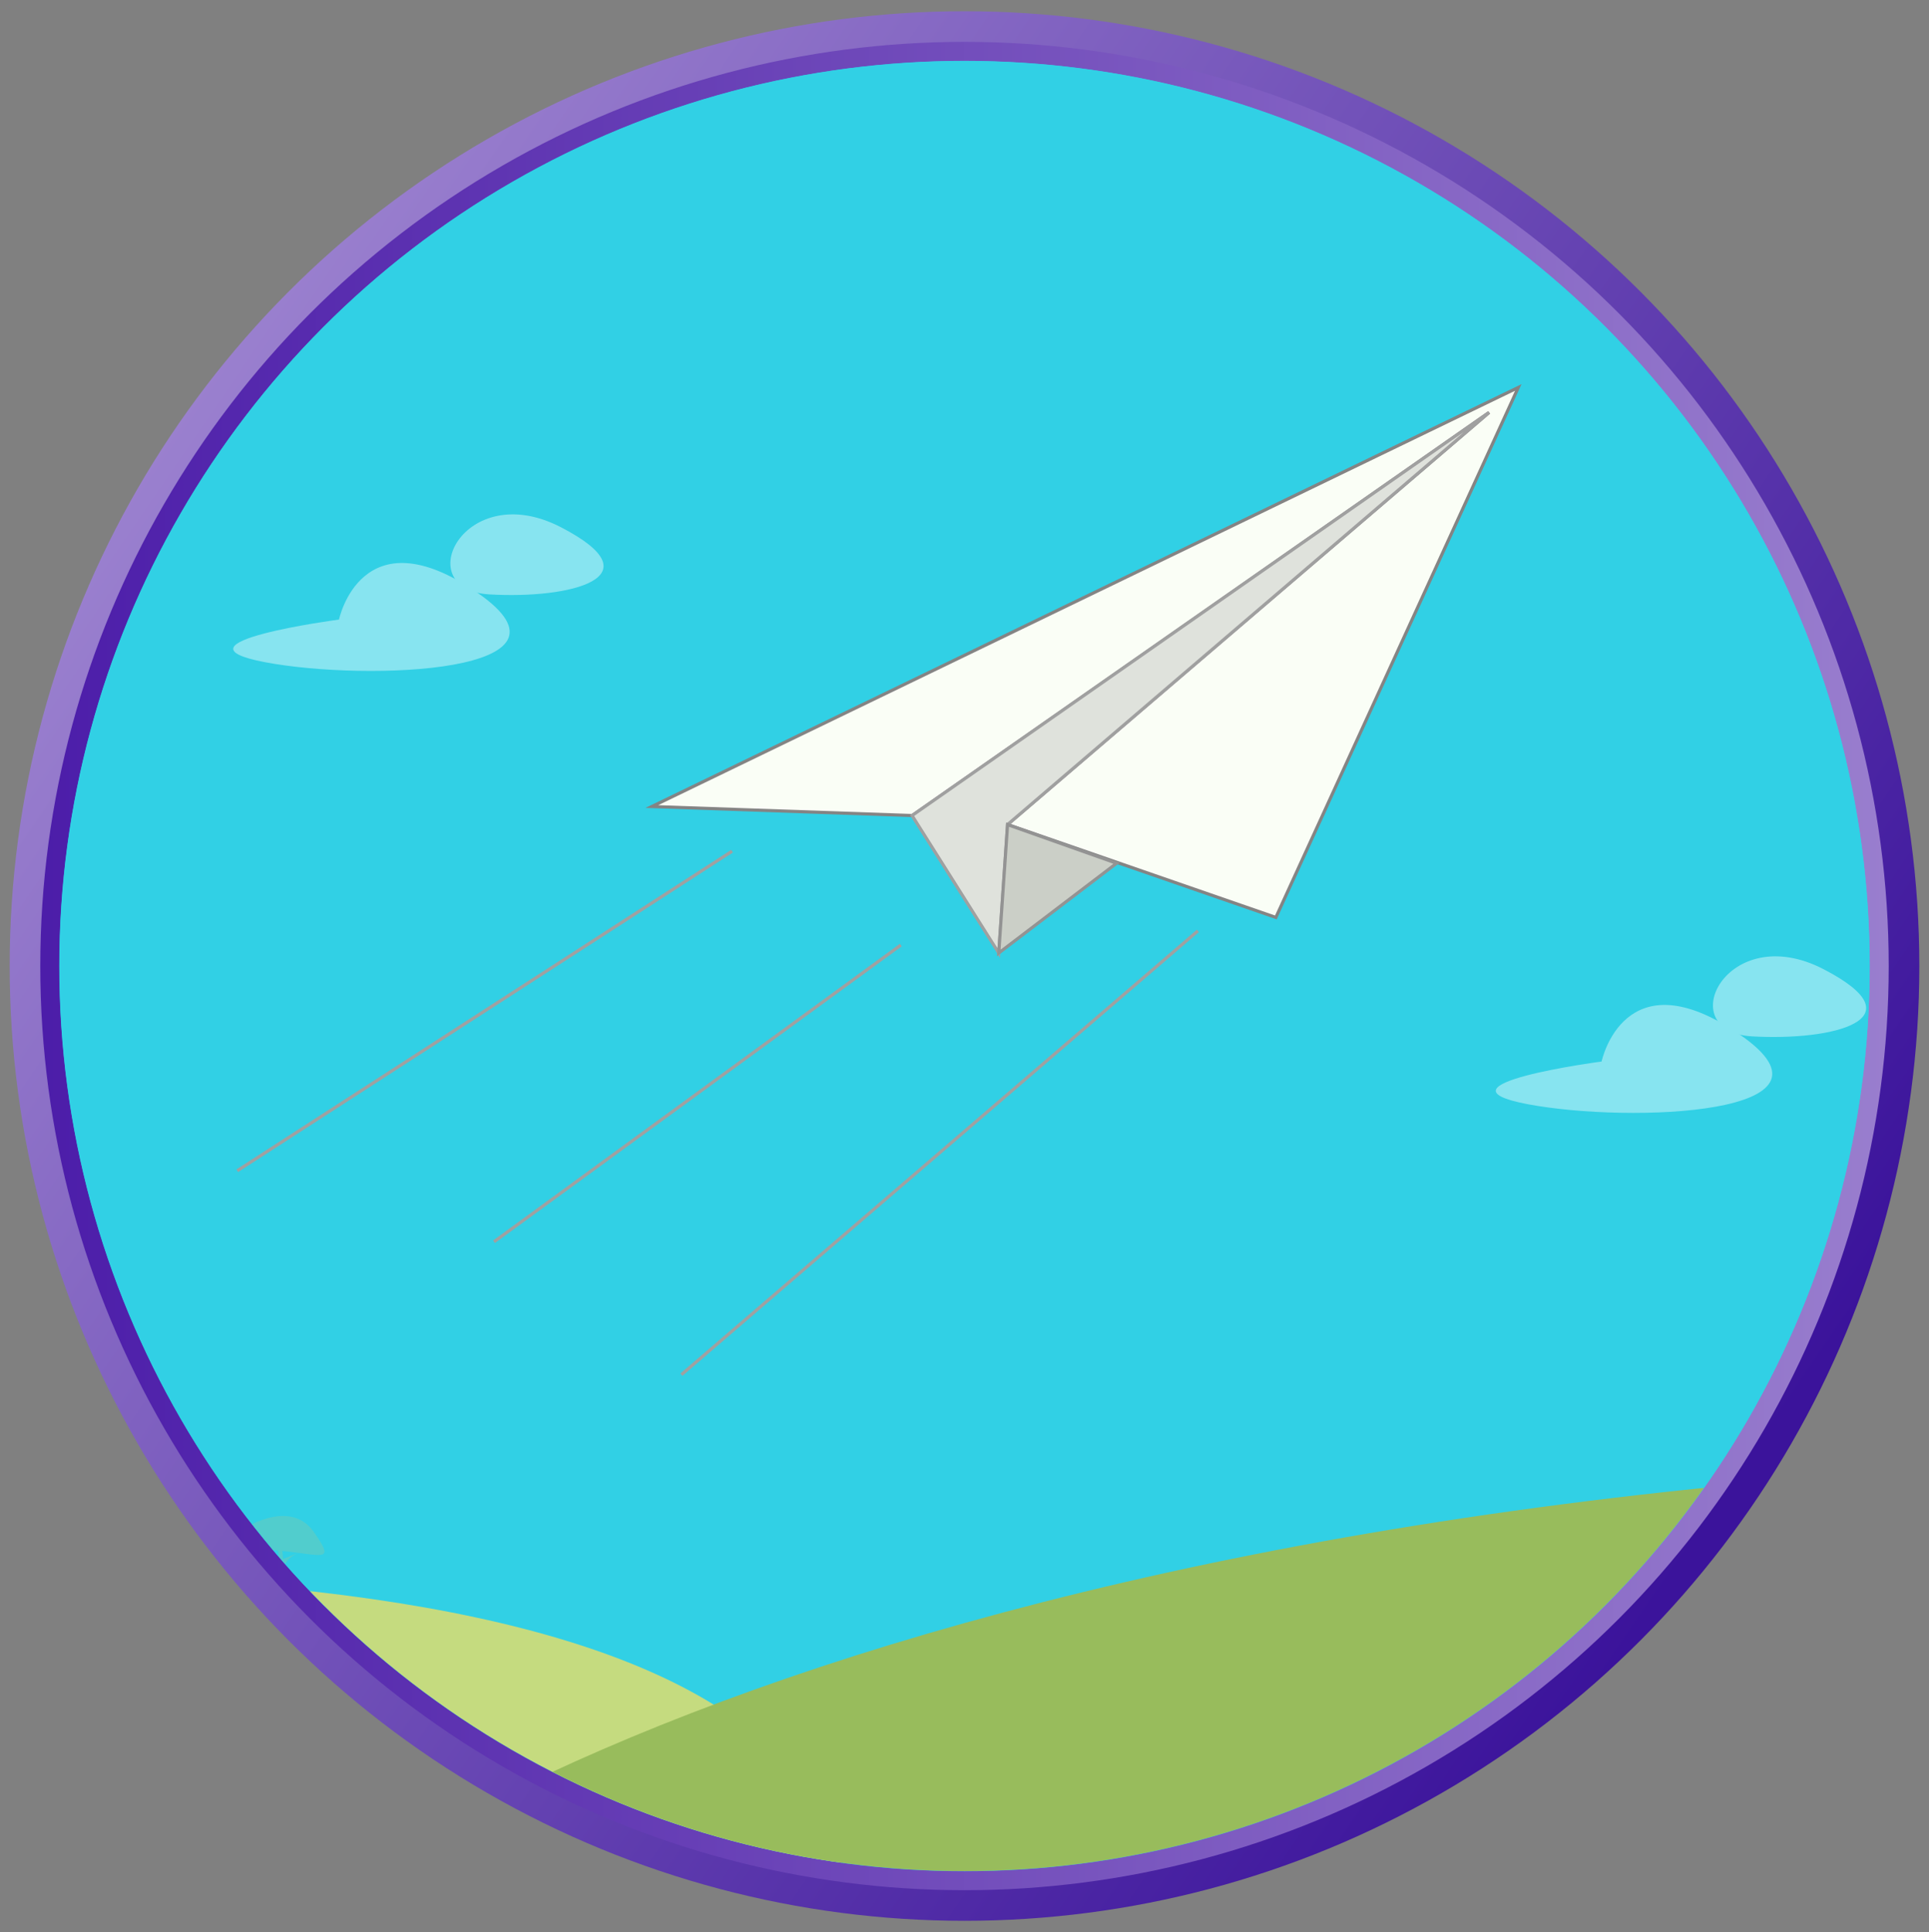 <svg id="e7c2e25b-ab41-4341-9892-52c60a0cf2fd" data-name="Layer 1" xmlns="http://www.w3.org/2000/svg" xmlns:xlink="http://www.w3.org/1999/xlink" width="610" height="611" viewBox="0 0 610 611">
  <rect x="0" y="0" width="610" height="611" fill="#808080" stroke="none"/>
  <defs>
    <style>
      .f749b8b4-975f-40ad-bbce-13c41af6cb01 {
        fill: none;
      }

      .a4ad6bb2-55b2-4318-bbe9-1840469c0941 {
        clip-path: url(#f2b7e62b-543f-436d-9d37-add42211709d);
      }

      .ab83d223-5313-4351-b0bc-23115fa81011 {
        fill: #98bc5c;
      }

      .b20eeae9-586a-4ea5-83c3-5fb3fd845bad {
        fill: url(#a0b87bf2-bf89-4ec5-b013-f662df947d69);
      }

      .a98e7d52-998e-48c0-baad-fc2014082e64, .e588eabf-0140-49a0-98ea-c8eae1d679ff {
        fill: #31d0e5;
      }

      .adb537e9-a4d9-46f8-acbe-6771ec63d5b7, .b561d29b-5892-4a19-8375-c0188fa061d5, .e588eabf-0140-49a0-98ea-c8eae1d679ff, .ef1c022d-cd39-42fa-ac2a-04cc864eeb87 {
        stroke-miterlimit: 10;
      }

      .e588eabf-0140-49a0-98ea-c8eae1d679ff {
        stroke-width: 6px;
        stroke: url(#acc3dc0f-88e0-4835-ba09-7231ab1e0421);
      }

      .b0c5ae47-2360-4be6-a683-9f9cd30d0d84 {
        clip-path: url(#af6e4558-9720-4667-8a76-8d2a03a76c88);
      }

      .ef465a20-b726-4d72-b4de-0ae26fe3004f {
        fill: #c5db7f;
      }

      .b32910cb-2e34-4dd7-8dff-6e34b89ed76e {
        opacity: 0.14;
      }

      .b9a3d7a4-b456-42db-bc51-b86a9294dddf {
        opacity: 0.42;
      }

      .a7b45861-0f40-46fc-b6cb-abd480f08d3b {
        fill: #fff;
      }

      .a78942d1-30ed-4733-b827-b268e4611c48 {
        opacity: 0.45;
      }

      .a4dcd2d2-dd38-40e9-86ce-4c7beae2a8f2 {
        fill: #77c9b0;
      }

      .adb537e9-a4d9-46f8-acbe-6771ec63d5b7 {
        fill: #fafef6;
        stroke: #848484;
      }

      .b561d29b-5892-4a19-8375-c0188fa061d5 {
        fill: #dfe2dc;
        stroke: #a0a0a0;
      }

      .ef1c022d-cd39-42fa-ac2a-04cc864eeb87 {
        fill: #cbcfc7;
        stroke: #939393;
      }
    </style>
    <clipPath id="f2b7e62b-543f-436d-9d37-add42211709d">
      <ellipse class="f749b8b4-975f-40ad-bbce-13c41af6cb01" cx="-355" cy="305.5" rx="286.97" ry="286.68"/>
    </clipPath>
    <linearGradient id="a0b87bf2-bf89-4ec5-b013-f662df947d69" x1="50.06" y1="130.82" x2="548.27" y2="472.19" gradientUnits="userSpaceOnUse">
      <stop offset="0" stop-color="#9b81cf"/>
      <stop offset="1" stop-color="#3b139b"/>
    </linearGradient>
    <linearGradient id="acc3dc0f-88e0-4835-ba09-7231ab1e0421" x1="12.74" y1="305.5" x2="597.26" y2="305.5" gradientUnits="userSpaceOnUse">
      <stop offset="0" stop-color="#4c1da9"/>
      <stop offset="1" stop-color="#997ece"/>
    </linearGradient>
    <clipPath id="af6e4558-9720-4667-8a76-8d2a03a76c88">
      <circle class="f749b8b4-975f-40ad-bbce-13c41af6cb01" cx="305" cy="305.5" r="286.21"/>
    </clipPath>
  </defs>
  <g class="a4ad6bb2-55b2-4318-bbe9-1840469c0941">
    <path class="ab83d223-5313-4351-b0bc-23115fa81011" d="M-250.29,715.28c-158.82,0-373.07-25.31-373.07-73.29s190.27-180.13,601.44-202.4C136.67,431-91.48,715.28-250.29,715.28Z"/>
  </g>
  <g>
    <g>
      <g>
        <circle class="b20eeae9-586a-4ea5-83c3-5fb3fd845bad" cx="305" cy="305.5" r="301.94"/>
        <circle class="e588eabf-0140-49a0-98ea-c8eae1d679ff" cx="305" cy="305.5" r="289.26"/>
      </g>
      <ellipse class="f749b8b4-975f-40ad-bbce-13c41af6cb01" cx="305" cy="305.5" rx="291.66" ry="291.34"/>
    </g>
    <g class="b0c5ae47-2360-4be6-a683-9f9cd30d0d84">
      <g>
        <g>
          <path class="a98e7d52-998e-48c0-baad-fc2014082e64" d="M615.37,284.7c0,156.4-138.28,283.18-308.85,283.18S-17.38,454.8-17.38,298.41,136,1.52,306.52,1.52,615.37,128.3,615.37,284.7Z"/>
          <path class="ef465a20-b726-4d72-b4de-0ae26fe3004f" d="M133,804S544.71,476.3-66.75,499.08"/>
          <path class="ab83d223-5313-4351-b0bc-23115fa81011" d="M406.29,732.87c-151.21,0-355.21-24.69-355.21-71.51S232.24,485.6,623.73,463.88C774.73,455.5,557.51,732.87,406.29,732.87Z"/>
          <ellipse class="b32910cb-2e34-4dd7-8dff-6e34b89ed76e" cx="162.25" cy="598.48" rx="33.03" ry="8.97" transform="translate(-75.91 25.96) rotate(-7.42)"/>
          <g class="b9a3d7a4-b456-42db-bc51-b86a9294dddf">
            <g>
              <path class="a7b45861-0f40-46fc-b6cb-abd480f08d3b" d="M107.2,195.93s7.08-33.79,43.75-8.5-34.67,28.13-67.07,22S107.2,195.93,107.2,195.93Z"/>
              <path class="a7b45861-0f40-46fc-b6cb-abd480f08d3b" d="M177.37,166.73c30.66,15.85,2.94,22.75-22.64,21.24S146.71,150.87,177.37,166.73Z"/>
            </g>
            <g>
              <path class="a7b45861-0f40-46fc-b6cb-abd480f08d3b" d="M506.47,335.69s7.07-33.78,43.74-8.49-34.66,28.13-67.07,22S506.47,335.69,506.47,335.69Z"/>
              <path class="a7b45861-0f40-46fc-b6cb-abd480f08d3b" d="M576.64,306.49c30.66,15.86,2.93,22.75-22.65,21.25S546,290.64,576.64,306.49Z"/>
            </g>
          </g>
          <g class="a78942d1-30ed-4733-b827-b268e4611c48">
            <path class="a4dcd2d2-dd38-40e9-86ce-4c7beae2a8f2" d="M78.41,482.72s13.66-8.49,20.83,1.75,2.65,7.06-11.34,5.9S73.35,485,78.41,482.72Z"/>
            <path class="a4dcd2d2-dd38-40e9-86ce-4c7beae2a8f2" d="M84.4,502.83S89,495,87.9,490.37c-1.31-5.71,1.16-2.13,1.16-2.13l.48,4.76,4.79-1.92S89,493.26,90,497.16a14.19,14.19,0,0,0,2.54,5.7Z"/>
          </g>
        </g>
        <g>
          <g>
            <path class="adb537e9-a4d9-46f8-acbe-6771ec63d5b7" d="M480.12,122.53l-274,132.53,82.32,2.85L470.89,130.43,318.62,260.75l84.84,29.38Zm0,0"/>
            <path class="b561d29b-5892-4a19-8375-c0188fa061d5" d="M318.62,260.75l-2.79,40.63-27.41-43.47L470.89,130.43Zm0,0"/>
            <path class="ef1c022d-cd39-42fa-ac2a-04cc864eeb87" d="M315.83,301.38,353.1,273l-34.48-12.22Zm0,0"/>
          </g>
          <g>
            <line class="b561d29b-5892-4a19-8375-c0188fa061d5" x1="215.47" y1="434.73" x2="378.8" y2="294.39"/>
            <line class="b561d29b-5892-4a19-8375-c0188fa061d5" x1="75.03" y1="370.23" x2="231.5" y2="269.18"/>
            <line class="b561d29b-5892-4a19-8375-c0188fa061d5" x1="156.22" y1="392.69" x2="284.86" y2="298.87"/>
          </g>
        </g>
      </g>
    </g>
  </g>
</svg>
